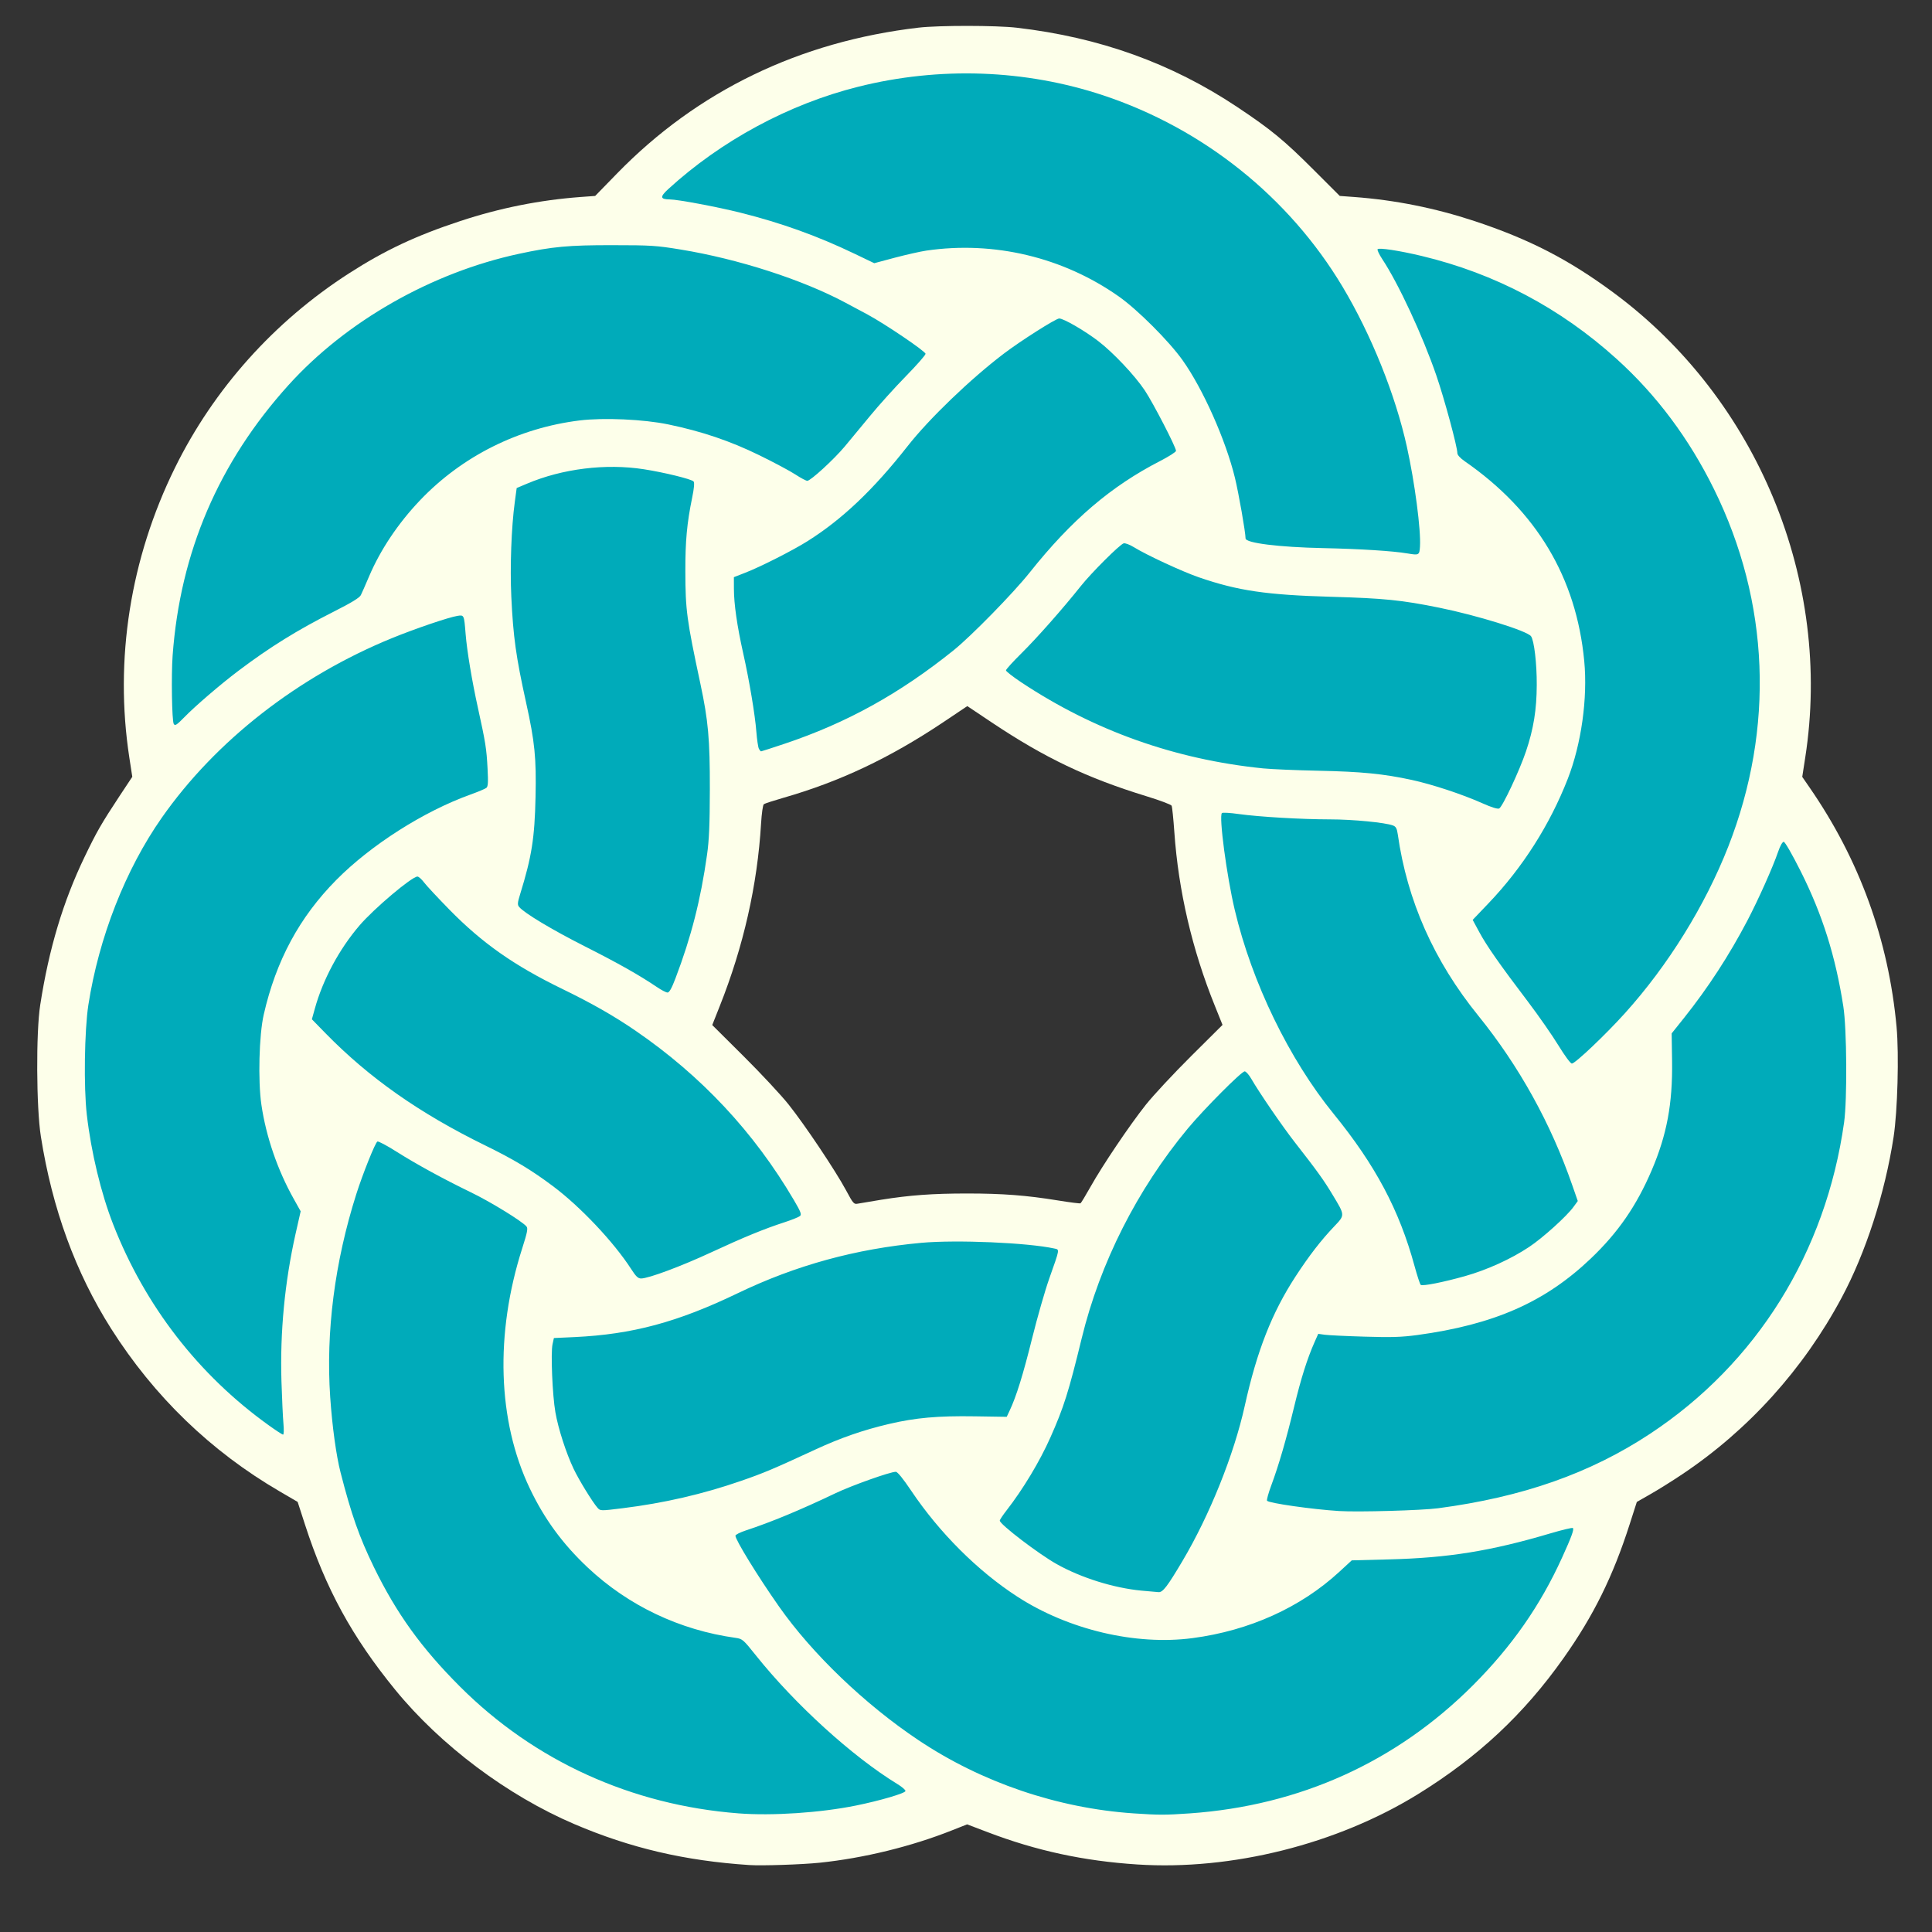 <?xml version="1.0" encoding="UTF-8" standalone="no"?>
<svg
   xmlns:svg="http://www.w3.org/2000/svg"
   xmlns="http://www.w3.org/2000/svg"
   viewBox="0 0 264.567 264.567"
   height="264.567"
   width="264.567"
   xml:space="preserve"
   id="svg2"
   version="1.1"><rect x="0" y="0" width="264.567" height="264.567" fill="#333333" stroke="none"/><defs
     id="defs6" /><g
     transform="matrix(1.333,0,0,-1.333,0,264.567)"
     id="g10"><g
       id="g12"><path
         id="path14"
         style="fill:#FDFFEA;fill-opacity:1;fill-rule:nonzero;stroke:none"
         d="M 76.977,6.878 C 70.352,7.316 64.777,8.617 59,11.085 52.137,14.015 45.262,19.171 40.598,24.886 36.164,30.32 33.457,35.277 31.324,41.878 l -0.746,2.305 -1.851,1.082 C 21.66,49.386 15.844,55.003 11.418,61.976 7.766,67.738 5.367,74.292 4.195,81.742 3.73,84.691 3.691,92.429 4.133,95.242 c 0.894,5.769 2.347,10.613 4.562,15.214 1.235,2.571 1.719,3.411 3.578,6.231 l 1.317,1.988 -0.305,1.981 c -1.543,10.058 0.098,20.449 4.692,29.773 3.988,8.094 10.187,15.02 17.882,19.969 3.672,2.363 6.871,3.867 11.422,5.367 4.055,1.34 8.16,2.16 12.367,2.473 l 1.493,0.109 2.242,2.301 c 8.258,8.484 18.754,13.558 30.984,14.988 2.078,0.242 7.969,0.238 10.086,-0.008 8.5,-0.988 15.895,-3.648 22.633,-8.136 3.5,-2.332 4.824,-3.422 7.894,-6.493 l 2.653,-2.652 1.476,-0.109 c 4.188,-0.309 8.301,-1.133 12.356,-2.469 5.613,-1.856 9.676,-3.945 14.293,-7.359 14.793,-10.934 22.512,-29.645 19.695,-47.754 l -0.308,-1.989 0.765,-1.109 c 5.113,-7.402 8.102,-15.629 8.926,-24.59 0.258,-2.84 0.102,-8.633 -0.309,-11.308 -0.886,-5.778 -2.863,-11.887 -5.343,-16.512 -3.934,-7.344 -9.575,-13.586 -16.387,-18.137 -1.031,-0.691 -2.5,-1.609 -3.262,-2.039 l -1.383,-0.789 -0.738,-2.301 C 165.699,36.527 163.707,32.496 160.629,28.144 156.555,22.378 151.84,17.972 145.668,14.16 137.336,9.015 126.531,6.308 116.84,6.937 c -5.5,0.355 -10.383,1.41 -15.402,3.328 l -2.086,0.793 -1.54,-0.609 C 93.629,8.785 88.723,7.585 84.203,7.117 82.391,6.929 78.277,6.792 76.977,6.878 Z M 90.559,75.23 c 2.91,0.465 5.246,0.637 8.785,0.637 3.66,0 6.101,-0.188 9.32,-0.711 1.223,-0.2 2.274,-0.332 2.336,-0.297 0.062,0.035 0.523,0.797 1.023,1.687 1.247,2.223 4.024,6.344 5.7,8.453 0.765,0.961 2.847,3.196 4.629,4.969 l 3.238,3.219 -0.781,1.941 c -2.34,5.785 -3.75,11.828 -4.172,17.903 -0.094,1.351 -0.219,2.558 -0.278,2.675 -0.058,0.118 -1.214,0.551 -2.566,0.965 -6.129,1.879 -10.461,3.946 -15.922,7.594 l -2.5,1.672 -2.5,-1.676 c -5.5,-3.672 -10.598,-6.082 -16.398,-7.746 -1.004,-0.289 -1.907,-0.582 -2.004,-0.656 -0.098,-0.071 -0.223,-0.949 -0.285,-1.988 -0.375,-6.309 -1.809,-12.629 -4.243,-18.75 l -0.773,-1.95 3.23,-3.211 c 1.778,-1.769 3.86,-4 4.622,-4.961 1.675,-2.105 4.789,-6.757 5.886,-8.789 0.77,-1.429 0.805,-1.468 1.27,-1.379 0.262,0.051 1.332,0.231 2.383,0.399 z" /><path
         id="path16"
         style="fill:#00ABBA;fill-opacity:1;fill-rule:nonzero;stroke:none"
         d="m 75.867,12.187 c -10.98,0.844 -20.965,5.383 -28.597,13.008 -3.981,3.976 -6.547,7.543 -8.872,12.316 -1.496,3.078 -2.304,5.379 -3.41,9.688 -0.449,1.746 -0.859,4.734 -1.066,7.754 -0.457,6.695 0.461,13.859 2.676,20.835 0.668,2.106 1.964,5.336 2.175,5.418 0.11,0.04 0.977,-0.418 1.93,-1.023 2.078,-1.312 4.777,-2.789 7.688,-4.203 2.019,-0.977 5.25,-2.965 5.695,-3.5 0.164,-0.199 0.09,-0.594 -0.434,-2.231 -2.82,-8.812 -2.539,-17.738 0.774,-24.679 1.5,-3.145 3.371,-5.699 5.949,-8.125 4.176,-3.922 9.437,-6.426 15.191,-7.227 0.704,-0.101 0.786,-0.172 2.09,-1.805 4.02,-5.031 9.914,-10.39 14.528,-13.21 0.461,-0.278 0.836,-0.602 0.836,-0.715 0,-0.227 -2.598,-0.992 -5.082,-1.496 -3.653,-0.743 -8.598,-1.071 -12.071,-0.805 z m 40.578,0 c -7.804,0.531 -15.597,3.18 -22.078,7.512 -5.512,3.679 -10.937,8.886 -14.359,13.765 -2.184,3.114 -4.457,6.817 -4.457,7.246 0,0.106 0.48,0.348 1.07,0.543 2.578,0.844 5.633,2.114 9.172,3.805 1.687,0.809 5.668,2.223 6.234,2.219 0.176,0 0.75,-0.707 1.582,-1.946 2.899,-4.316 6.829,-8.242 10.899,-10.878 5.234,-3.399 12.16,-5.036 18.004,-4.262 5.836,0.769 11.101,3.148 15.07,6.805 l 1.285,1.183 3.797,0.098 c 6.109,0.152 10.492,0.859 16.625,2.679 1.203,0.356 2.234,0.602 2.293,0.543 0.141,-0.136 -0.144,-0.914 -1.105,-3.027 -2.243,-4.941 -5.168,-9.129 -9.157,-13.125 -7.871,-7.875 -17.793,-12.367 -29.078,-13.16 -2.519,-0.176 -3.187,-0.176 -5.797,0 z m 0.805,22.883 c -2.848,0.273 -6.176,1.316 -8.684,2.718 -1.863,1.043 -5.859,4.094 -5.859,4.473 0,0.086 0.309,0.551 0.688,1.039 1.699,2.184 3.406,5.02 4.507,7.492 1.383,3.11 1.875,4.668 3.223,10.204 1.887,7.746 5.703,15.289 10.895,21.542 1.668,2.004 5.519,5.875 5.847,5.875 0.129,0 0.434,-0.339 0.672,-0.753 0.832,-1.442 3.199,-4.895 4.492,-6.551 2.313,-2.961 2.961,-3.863 3.879,-5.395 1.274,-2.109 1.27,-2.054 0.152,-3.23 -1.351,-1.418 -2.574,-3 -3.968,-5.137 -2.434,-3.734 -3.969,-7.648 -5.223,-13.309 -1.105,-5 -3.609,-11.23 -6.398,-15.929 -1.551,-2.613 -2.016,-3.223 -2.45,-3.196 -0.195,0.012 -0.992,0.083 -1.773,0.157 z m 20.316,8.176 c -2.711,0.167 -7.242,0.812 -7.402,1.058 -0.055,0.078 0.141,0.789 0.434,1.574 0.765,2.055 1.535,4.707 2.347,8.071 0.7,2.898 1.344,4.945 2.094,6.636 l 0.383,0.864 0.676,-0.094 c 0.371,-0.051 2.211,-0.141 4.09,-0.195 2.761,-0.086 3.792,-0.051 5.398,0.164 7.902,1.074 13.144,3.382 17.848,7.871 2.793,2.664 4.679,5.398 6.238,9.039 1.566,3.664 2.16,6.844 2.101,11.215 l -0.043,2.863 1.286,1.609 c 2.453,3.078 4.617,6.407 6.48,9.957 1.125,2.145 2.629,5.508 3.168,7.086 0.211,0.617 0.445,1.032 0.578,1.032 0.129,0 0.848,-1.247 1.738,-3.016 2.235,-4.449 3.582,-8.723 4.387,-13.899 0.36,-2.312 0.406,-9.574 0.078,-11.91 -1.879,-13.367 -8.976,-24.754 -19.937,-31.992 -6.156,-4.062 -13.09,-6.5 -21.778,-7.648 -1.683,-0.223 -8.199,-0.407 -10.164,-0.285 z m -76.187,0.339 c -0.516,0.586 -1.91,2.86 -2.445,3.985 -0.778,1.636 -1.586,4.136 -1.879,5.824 -0.305,1.734 -0.489,6.109 -0.293,6.988 l 0.14,0.637 2.137,0.098 c 5.922,0.281 10.563,1.527 16.746,4.504 5.977,2.875 12.129,4.562 18.867,5.179 3.602,0.328 10.918,0.016 13.668,-0.586 0.543,-0.117 0.567,0.012 -0.519,-3.054 -0.446,-1.254 -1.242,-4.039 -1.778,-6.196 -0.918,-3.699 -1.621,-5.968 -2.304,-7.406 l -0.297,-0.633 -3.285,0.051 c -3.789,0.059 -6.075,-0.145 -8.793,-0.781 -2.676,-0.629 -4.977,-1.426 -7.594,-2.637 -4.285,-1.984 -5.273,-2.402 -7.645,-3.223 -3.917,-1.355 -7.89,-2.273 -12.144,-2.8 -2.281,-0.282 -2.289,-0.282 -2.582,0.05 z M 27.586,52.07 c -7.203,5.172 -12.688,12.261 -15.953,20.609 -1.254,3.199 -2.27,7.43 -2.715,11.285 -0.328,2.832 -0.242,8.668 0.16,11.278 1.078,6.929 3.809,13.898 7.535,19.218 5.539,7.914 14.004,14.52 23.68,18.469 2.379,0.969 5.793,2.133 6.699,2.277 0.684,0.11 0.684,0.11 0.84,-1.847 0.141,-1.754 0.652,-4.828 1.27,-7.625 0.781,-3.551 0.878,-4.16 0.984,-6.196 0.078,-1.457 0.051,-1.863 -0.125,-2.003 -0.121,-0.098 -0.863,-0.407 -1.649,-0.692 -4.789,-1.722 -10.21,-5.176 -13.761,-8.762 -3.793,-3.835 -6.192,-8.285 -7.457,-13.835 -0.481,-2.094 -0.602,-6.817 -0.239,-9.27 0.481,-3.273 1.661,-6.707 3.321,-9.664 l 0.711,-1.274 -0.524,-2.316 C 29.25,66.761 28.758,61.617 28.914,56.57 c 0.055,-1.746 0.145,-3.696 0.203,-4.328 0.059,-0.649 0.043,-1.149 -0.039,-1.145 -0.078,0 -0.75,0.438 -1.492,0.973 z m 118.367,14.41 c -0.074,0.051 -0.363,0.93 -0.641,1.949 -1.562,5.731 -4.015,10.348 -8.304,15.617 -4.578,5.625 -8.395,13.489 -10.16,20.946 -0.832,3.511 -1.645,9.636 -1.321,9.957 0.071,0.07 0.844,0.027 1.715,-0.098 2.117,-0.293 6.426,-0.547 9.403,-0.551 2.328,0 5.66,-0.324 6.453,-0.625 0.308,-0.117 0.406,-0.301 0.496,-0.91 0.968,-6.82 3.715,-13.008 8.273,-18.633 4.188,-5.176 7.449,-11.058 9.656,-17.422 l 0.563,-1.617 -0.441,-0.605 c -0.696,-0.961 -3.153,-3.18 -4.559,-4.114 -1.852,-1.234 -4.297,-2.347 -6.574,-2.992 -2.235,-0.629 -4.352,-1.051 -4.559,-0.902 z m -81.121,1.637 c -1.781,2.761 -5.203,6.39 -8.023,8.5 -2.227,1.668 -4.012,2.742 -6.965,4.187 -6.762,3.313 -11.934,6.949 -16.418,11.539 l -1.387,1.422 0.313,1.121 c 0.82,2.957 2.492,6.078 4.566,8.5 1.48,1.735 5.394,5.039 5.965,5.039 0.129,0 0.429,-0.269 0.676,-0.597 0.246,-0.329 1.418,-1.582 2.601,-2.793 3.379,-3.446 6.649,-5.747 11.602,-8.153 3.047,-1.484 5.285,-2.758 7.504,-4.277 6.769,-4.637 12.191,-10.43 16.304,-17.438 0.68,-1.156 0.793,-1.449 0.621,-1.609 -0.117,-0.105 -0.816,-0.391 -1.558,-0.633 -2.11,-0.683 -4.27,-1.57 -7.59,-3.113 -3.051,-1.418 -6.426,-2.676 -7.184,-2.676 -0.312,0 -0.531,0.207 -1.027,0.981 z m 95.258,22.972 c -0.625,1.024 -2.02,3.028 -3.094,4.446 -2.93,3.859 -4.266,5.769 -5.023,7.175 l -0.684,1.266 1.637,1.715 c 3.492,3.66 6.285,8.047 8.129,12.769 1.394,3.567 2.058,8.293 1.695,12.102 -0.816,8.586 -4.906,15.422 -12.293,20.539 -0.449,0.312 -0.742,0.637 -0.742,0.82 0,0.653 -1.328,5.563 -2.164,7.996 -1.403,4.082 -3.906,9.469 -5.563,11.957 -0.308,0.469 -0.519,0.918 -0.468,0.997 0.109,0.183 2.253,-0.145 4.535,-0.692 7.527,-1.801 14.254,-5.355 20.035,-10.59 4.086,-3.695 7.426,-8.164 9.992,-13.371 5.715,-11.586 6.23,-24.535 1.469,-36.699 -2.383,-6.078 -6.192,-12.223 -10.637,-17.148 -1.988,-2.204 -5.109,-5.165 -5.437,-5.157 -0.141,0.004 -0.731,0.805 -1.387,1.875 z M 67.5,97.066 c -1.867,1.258 -3.984,2.453 -7.438,4.199 -3.371,1.707 -6.207,3.41 -6.734,4.043 -0.183,0.223 -0.168,0.422 0.113,1.332 1.18,3.82 1.485,5.731 1.575,9.965 0.089,4.004 -0.075,5.644 -0.969,9.687 -1.043,4.731 -1.324,6.739 -1.52,10.879 -0.144,3.047 0.004,7.149 0.36,9.75 l 0.191,1.418 1.055,0.446 c 3.64,1.543 8.094,2.093 12.008,1.484 2.07,-0.32 4.914,-1.016 5.109,-1.254 0.105,-0.129 0.059,-0.672 -0.145,-1.672 -0.535,-2.597 -0.707,-4.461 -0.699,-7.555 0.008,-4.003 0.137,-4.957 1.551,-11.582 0.801,-3.757 0.973,-5.66 0.965,-10.808 -0.008,-3.664 -0.074,-5.223 -0.289,-6.738 -0.656,-4.649 -1.629,-8.45 -3.238,-12.68 -0.387,-1.024 -0.637,-1.469 -0.817,-1.469 -0.144,0 -0.629,0.25 -1.078,0.555 z m 84.758,18.902 c -2.051,0.914 -5.113,1.926 -7.235,2.387 -2.886,0.625 -5.171,0.851 -9.546,0.941 -2.282,0.047 -4.856,0.157 -5.715,0.242 -9.055,0.918 -17.356,3.872 -24.844,8.84 -0.867,0.578 -1.574,1.129 -1.574,1.231 0,0.101 0.718,0.894 1.601,1.765 1.582,1.563 4.239,4.571 6.098,6.907 1.078,1.355 3.973,4.242 4.387,4.375 0.152,0.047 0.609,-0.121 1.043,-0.387 1.343,-0.828 4.996,-2.52 6.703,-3.106 3.992,-1.375 6.949,-1.808 13.597,-1.996 5.368,-0.152 7.215,-0.336 11.067,-1.117 3.914,-0.793 9.035,-2.383 9.441,-2.933 0.321,-0.434 0.602,-2.801 0.59,-5 -0.008,-2.555 -0.328,-4.52 -1.105,-6.829 -0.672,-1.992 -2.407,-5.691 -2.754,-5.867 -0.16,-0.078 -0.782,0.114 -1.754,0.547 z m -74.301,5.598 c -0.078,0.152 -0.191,0.922 -0.254,1.707 -0.137,1.789 -0.723,5.269 -1.363,8.133 -0.617,2.754 -0.942,5.019 -0.945,6.574 l -0.004,1.203 1.152,0.449 c 1.574,0.61 4.852,2.27 6.391,3.235 3.57,2.242 6.781,5.285 10.312,9.785 2.207,2.812 6.442,6.883 9.863,9.484 1.735,1.32 5.36,3.621 5.703,3.621 0.454,0 2.598,-1.242 4.004,-2.316 1.543,-1.184 3.758,-3.528 4.789,-5.074 0.856,-1.282 3.207,-5.832 3.207,-6.207 0,-0.114 -0.734,-0.582 -1.628,-1.043 -5.059,-2.598 -9.11,-6.059 -13.414,-11.469 -1.692,-2.125 -5.989,-6.512 -7.801,-7.973 -5.555,-4.465 -10.989,-7.469 -17.367,-9.605 -1.282,-0.43 -2.372,-0.782 -2.418,-0.782 -0.043,0 -0.149,0.125 -0.227,0.278 z m -60.109,2.543 c -0.188,0.32 -0.262,4.992 -0.114,7.027 0.774,10.606 4.731,19.836 11.903,27.777 5.929,6.563 14.691,11.555 23.679,13.489 3.426,0.738 5.118,0.894 9.606,0.886 3.926,0 4.519,-0.039 6.988,-0.445 5.942,-0.969 12.559,-3.109 16.992,-5.488 0.614,-0.328 1.614,-0.863 2.227,-1.192 1.828,-0.988 5.953,-3.781 5.953,-4.035 0,-0.132 -0.914,-1.172 -2.035,-2.316 -1.117,-1.141 -2.766,-2.969 -3.66,-4.059 -0.895,-1.093 -2.071,-2.511 -2.614,-3.156 -1.125,-1.34 -3.503,-3.516 -3.839,-3.516 -0.125,0 -0.676,0.293 -1.227,0.653 -0.547,0.359 -2.211,1.246 -3.695,1.972 -2.989,1.465 -5.91,2.454 -9.371,3.172 -2.528,0.524 -6.629,0.707 -9.079,0.407 -6.289,-0.77 -12.089,-3.668 -16.414,-8.207 -2.253,-2.368 -4.07,-5.082 -5.234,-7.821 -0.359,-0.844 -0.738,-1.707 -0.844,-1.918 -0.136,-0.273 -0.957,-0.773 -2.734,-1.672 -3.781,-1.91 -6.645,-3.687 -9.84,-6.101 -1.84,-1.387 -4.43,-3.61 -5.558,-4.77 -0.786,-0.804 -0.958,-0.914 -1.09,-0.687 z m 126.734,17.512 c -1.48,0.253 -4.828,0.464 -8.648,0.546 -4.559,0.094 -7.973,0.524 -7.977,0.993 -0.004,0.64 -0.711,4.668 -1.094,6.238 -0.945,3.879 -3.289,9.14 -5.375,12.07 -1.394,1.965 -4.636,5.203 -6.554,6.551 -5.731,4.035 -12.832,5.727 -19.77,4.711 -0.613,-0.09 -2.066,-0.418 -3.234,-0.727 l -2.118,-0.566 -2.011,0.965 c -3.809,1.828 -7.516,3.164 -11.719,4.219 -2.352,0.593 -6.457,1.363 -7.277,1.367 -0.989,0.008 -1.028,0.261 -0.164,1.054 5.457,4.993 12.41,8.743 19.535,10.524 8.344,2.09 17.148,1.777 25.172,-0.891 10.277,-3.418 19.062,-10.445 24.578,-19.664 2.937,-4.91 5.422,-11.086 6.605,-16.437 0.809,-3.653 1.453,-8.559 1.344,-10.243 -0.055,-0.89 -0.098,-0.914 -1.293,-0.71 z" /></g></g></svg>
